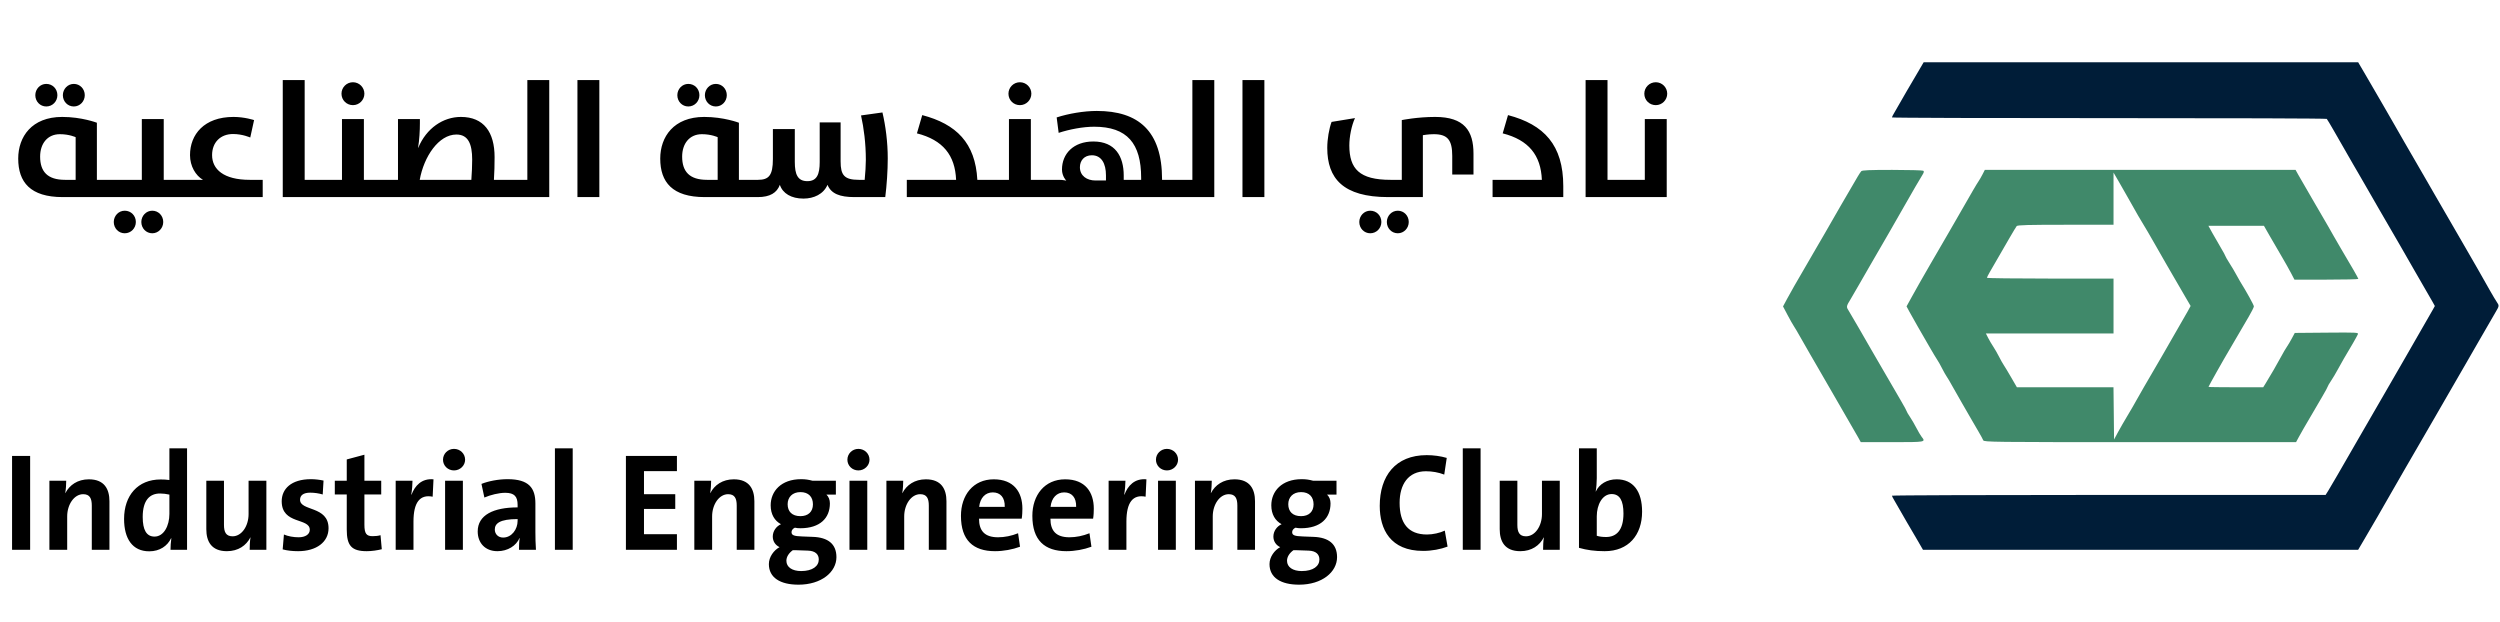 <svg width="241" height="60" viewBox="0 0 241 60" fill="none" xmlns="http://www.w3.org/2000/svg">
<path d="M10.908 19H6.044C2.924 19 1.756 17.56 1.756 15.288C1.756 13.192 3.052 11.272 5.996 11.272C7.884 11.272 9.34 11.832 9.34 11.832V17.336H10.908V19ZM7.292 17.336V13.224C7.292 13.224 6.684 12.936 5.772 12.936C4.572 12.936 3.868 13.848 3.868 15.096C3.868 16.552 4.588 17.336 6.268 17.336H7.292ZM7.116 10.264C6.524 10.264 6.06 9.784 6.06 9.176C6.06 8.584 6.524 8.088 7.116 8.088C7.708 8.088 8.172 8.568 8.172 9.176C8.172 9.768 7.708 10.264 7.116 10.264ZM4.46 10.264C3.868 10.264 3.404 9.784 3.404 9.176C3.404 8.584 3.868 8.088 4.46 8.088C5.068 8.088 5.532 8.568 5.532 9.176C5.532 9.768 5.068 10.264 4.46 10.264ZM10.664 19V17.336H13.672V11.48H15.784V17.336H17.368V19H10.664ZM13.096 21.4C13.096 21.992 12.632 22.488 12.024 22.488C11.432 22.488 10.968 22.008 10.968 21.4C10.968 20.808 11.432 20.312 12.024 20.312C12.632 20.312 13.096 20.792 13.096 21.4ZM15.736 21.4C15.736 21.992 15.272 22.488 14.68 22.488C14.088 22.488 13.624 22.008 13.624 21.4C13.624 20.808 14.088 20.312 14.68 20.312C15.272 20.312 15.736 20.792 15.736 21.4ZM17.117 19V17.336H19.565C18.861 16.92 18.317 16.024 18.317 14.952C18.317 12.968 19.677 11.272 22.509 11.272C23.581 11.272 24.493 11.576 24.493 11.576L24.125 13.256C24.125 13.256 23.389 12.92 22.461 12.92C21.261 12.92 20.445 13.72 20.445 14.952C20.445 16.312 21.549 17.336 24.077 17.336H25.325V19H17.117ZM27.258 19V7.72H29.37V17.336H30.97V19H27.258ZM30.727 19V17.336H32.967V11.48H35.079V17.336H36.647V19H30.727ZM34.023 10.136C33.415 10.136 32.919 9.656 32.919 9.032C32.919 8.424 33.415 7.928 34.023 7.928C34.631 7.928 35.127 8.424 35.127 9.032C35.127 9.64 34.631 10.136 34.023 10.136ZM47.678 15.144C47.678 15.864 47.662 16.616 47.614 17.336H49.086V19H36.414V17.336H38.366V11.48H40.478V11.88C40.478 12.584 40.43 13.48 40.302 14.248H40.318C41.102 12.36 42.718 11.272 44.43 11.272C46.638 11.272 47.678 12.744 47.678 15.144ZM45.518 15.384C45.518 13.88 45.134 12.968 43.998 12.968C42.286 12.968 40.862 15.096 40.462 17.336H45.438C45.486 16.696 45.518 15.96 45.518 15.384ZM48.852 19V17.336H50.836V7.72H52.948V19H48.852ZM55.665 19V7.72H57.777V19H55.665ZM72.799 19H67.935C64.815 19 63.647 17.56 63.647 15.288C63.647 13.192 64.943 11.272 67.887 11.272C69.775 11.272 71.231 11.832 71.231 11.832V17.336H72.799V19ZM69.183 17.336V13.224C69.183 13.224 68.575 12.936 67.663 12.936C66.463 12.936 65.759 13.848 65.759 15.096C65.759 16.552 66.479 17.336 68.159 17.336H69.183ZM69.007 10.264C68.415 10.264 67.951 9.784 67.951 9.176C67.951 8.584 68.415 8.088 69.007 8.088C69.599 8.088 70.063 8.568 70.063 9.176C70.063 9.768 69.599 10.264 69.007 10.264ZM66.351 10.264C65.759 10.264 65.295 9.784 65.295 9.176C65.295 8.584 65.759 8.088 66.351 8.088C66.959 8.088 67.423 8.568 67.423 9.176C67.423 9.768 66.959 10.264 66.351 10.264ZM72.555 19V17.336H73.067C74.107 17.336 74.507 16.92 74.507 15.336V12.44H76.619V15.608C76.619 16.808 76.891 17.464 77.835 17.464C78.763 17.464 79.019 16.776 79.019 15.624V11.8H81.035V15.56C81.035 16.888 81.387 17.336 82.795 17.336H83.355C83.419 16.696 83.467 15.912 83.467 15.416C83.467 13.816 83.275 12.344 83.003 11.128L85.067 10.84C85.371 12.12 85.579 13.688 85.579 15.272C85.579 16.44 85.483 17.864 85.339 19H82.363C80.971 19 80.123 18.68 79.771 17.816C79.387 18.712 78.459 19.144 77.451 19.144C76.283 19.144 75.451 18.648 75.179 17.816C74.891 18.584 74.235 19 73.051 19H72.555ZM87.416 19V17.336H92.168C92.072 14.968 90.904 13.496 88.392 12.856L88.904 11.096C92.184 11.96 94.024 13.768 94.216 17.336H95.256V19H87.416ZM95.023 19V17.336H97.263V11.48H99.375V17.336H100.943V19H95.023ZM98.319 10.136C97.711 10.136 97.215 9.656 97.215 9.032C97.215 8.424 97.711 7.928 98.319 7.928C98.927 7.928 99.423 8.424 99.423 9.032C99.423 9.64 98.927 10.136 98.319 10.136ZM113.223 19H100.711V17.336H102.071C102.503 17.336 102.791 17.416 102.791 17.416C102.791 17.416 102.375 17 102.375 16.344C102.375 14.824 103.479 13.64 105.399 13.64C107.495 13.64 108.327 15.064 108.327 16.92V17.336H110.007V17.144C110.007 13.832 108.663 12.216 105.479 12.216C104.391 12.216 103.079 12.472 102.055 12.808L101.863 11.32C102.999 10.952 104.471 10.696 105.735 10.696C109.735 10.696 112.023 12.616 112.023 17.288V17.336H113.223V19ZM106.615 17.4V16.904C106.615 15.768 106.183 14.968 105.255 14.968C104.519 14.968 104.103 15.48 104.103 16.12C104.103 16.952 104.775 17.4 105.607 17.4H106.615ZM112.961 19V17.336H114.945V7.72H117.057V19H112.961ZM119.774 19V7.72H121.886V19H119.774ZM137.164 19H133.82C129.468 19 127.948 17.192 127.948 14.264C127.948 13.4 128.124 12.408 128.364 11.752L130.62 11.384C130.284 12.12 130.076 13.176 130.076 14.024C130.076 16.28 131.052 17.336 134.044 17.336H135.132V11.576C135.132 11.576 136.62 11.272 138.348 11.272C141.164 11.272 142.044 12.616 142.044 14.808V16.824H139.996V15.032C139.996 13.496 139.548 12.936 138.22 12.936C137.692 12.936 137.164 13.032 137.164 13.032V19ZM135.804 21.4C135.804 21.992 135.34 22.488 134.748 22.488C134.156 22.488 133.692 22.008 133.692 21.4C133.692 20.808 134.156 20.312 134.748 20.312C135.34 20.312 135.804 20.792 135.804 21.4ZM133.164 21.4C133.164 21.992 132.7 22.488 132.092 22.488C131.5 22.488 131.036 22.008 131.036 21.4C131.036 20.808 131.5 20.312 132.092 20.312C132.7 20.312 133.164 20.792 133.164 21.4ZM143.884 19V17.336H148.636C148.54 14.968 147.372 13.496 144.86 12.856L145.372 11.096C148.844 12.008 150.7 13.976 150.7 17.944V19H143.884ZM152.852 19V7.72H154.964V17.336H156.564V19H152.852ZM156.32 19V17.336H158.56V11.48H160.672V19H156.32ZM159.616 10.136C159.008 10.136 158.512 9.656 158.512 9.032C158.512 8.424 159.008 7.928 159.616 7.928C160.224 7.928 160.72 8.424 160.72 9.032C160.72 9.64 160.224 10.136 159.616 10.136Z" fill="black"/>
<path d="M2.905 53H1.163V43.955H2.905V53ZM10.55 53H8.849V48.739C8.849 48.055 8.661 47.64 8.018 47.64C7.16 47.64 6.477 48.618 6.477 49.784V53H4.762V46.34H6.383C6.383 46.648 6.356 47.184 6.289 47.533H6.303C6.705 46.756 7.482 46.206 8.567 46.206C10.068 46.206 10.55 47.158 10.55 48.323V53ZM18.032 53H16.437C16.437 52.678 16.464 52.25 16.517 51.888H16.491C16.142 52.625 15.405 53.147 14.387 53.147C12.765 53.147 11.961 51.928 11.961 50.025C11.961 47.774 13.275 46.22 15.486 46.22C15.767 46.22 16.035 46.233 16.33 46.273V43.218H18.032V53ZM16.33 49.543V47.68C16.022 47.613 15.727 47.573 15.432 47.573C14.454 47.573 13.757 48.189 13.757 49.838C13.757 51.084 14.119 51.727 14.896 51.727C15.794 51.727 16.33 50.682 16.33 49.543ZM25.678 53H24.07C24.07 52.692 24.083 52.156 24.15 51.807H24.137C23.735 52.585 22.971 53.134 21.872 53.134C20.372 53.134 19.889 52.183 19.889 51.017V46.34H21.591V50.601C21.591 51.285 21.779 51.7 22.422 51.7C23.293 51.7 23.963 50.722 23.963 49.556V46.34H25.678V53ZM31.672 50.923C31.672 52.25 30.506 53.134 28.737 53.134C28.215 53.134 27.679 53.08 27.25 52.96L27.37 51.526C27.772 51.7 28.295 51.794 28.791 51.794C29.434 51.794 29.863 51.513 29.863 51.07C29.863 49.891 27.156 50.588 27.156 48.323C27.156 47.144 28.054 46.193 29.983 46.193C30.359 46.193 30.814 46.246 31.189 46.327L31.109 47.667C30.747 47.56 30.318 47.493 29.903 47.493C29.233 47.493 28.925 47.761 28.925 48.176C28.925 49.302 31.672 48.739 31.672 50.923ZM36.804 52.946C36.375 53.054 35.826 53.134 35.357 53.134C33.883 53.134 33.427 52.598 33.427 51.044V47.667H32.275V46.34H33.427V44.29L35.129 43.834V46.34H36.75V47.667H35.129V50.588C35.129 51.446 35.33 51.687 35.919 51.687C36.201 51.687 36.456 51.66 36.683 51.593L36.804 52.946ZM41.789 46.206L41.708 47.881C40.475 47.64 39.859 48.431 39.859 50.28V53H38.144V46.34H39.765C39.765 46.675 39.725 47.211 39.645 47.68H39.672C39.993 46.836 40.636 46.099 41.789 46.206ZM44.837 44.317C44.837 44.88 44.354 45.349 43.765 45.349C43.175 45.349 42.706 44.893 42.706 44.317C42.706 43.741 43.175 43.272 43.765 43.272C44.354 43.272 44.837 43.727 44.837 44.317ZM44.622 53H42.907V46.34H44.622V53ZM51.666 53H50.031C50.031 52.611 50.044 52.223 50.098 51.874L50.085 51.861C49.763 52.611 48.946 53.134 47.954 53.134C46.748 53.134 46.051 52.317 46.051 51.231C46.051 49.65 47.565 48.913 49.897 48.913V48.672C49.897 47.868 49.589 47.506 48.704 47.506C48.101 47.506 47.284 47.707 46.694 47.962L46.413 46.648C47.083 46.38 48.034 46.193 48.932 46.193C50.996 46.193 51.612 47.05 51.612 48.538V51.285C51.612 51.821 51.626 52.451 51.666 53ZM49.897 50.213V50.039C48.168 50.039 47.699 50.467 47.699 51.044C47.699 51.472 48.008 51.821 48.503 51.821C49.334 51.821 49.897 51.017 49.897 50.213ZM55.209 53H53.494V43.218H55.209V53ZM65.256 53H60.338V43.955H65.256V45.416H62.08V47.64H65.095V49.06H62.08V51.499H65.256V53ZM72.722 53H71.02V48.739C71.02 48.055 70.832 47.64 70.189 47.64C69.332 47.64 68.648 48.618 68.648 49.784V53H66.933V46.34H68.554C68.554 46.648 68.528 47.184 68.461 47.533H68.474C68.876 46.756 69.653 46.206 70.739 46.206C72.239 46.206 72.722 47.158 72.722 48.323V53ZM80.632 53.71C80.632 55.144 79.184 56.363 76.974 56.363C75.205 56.363 74.119 55.68 74.119 54.38C74.119 53.683 74.602 53.04 75.151 52.745C74.749 52.558 74.495 52.183 74.495 51.727C74.495 51.204 74.829 50.735 75.285 50.534C74.669 50.199 74.293 49.583 74.293 48.712C74.293 47.372 75.285 46.193 77.228 46.193C77.657 46.193 77.952 46.246 78.314 46.34H80.578V47.68H79.667C79.881 47.881 80.002 48.176 80.002 48.524C80.002 49.945 79.05 50.923 77.148 50.923C76.96 50.923 76.813 50.91 76.625 50.869C76.411 50.963 76.303 51.137 76.303 51.298C76.303 51.606 76.558 51.687 77.335 51.714L78.367 51.754C79.801 51.807 80.632 52.424 80.632 53.71ZM78.367 48.618C78.367 47.908 77.952 47.439 77.161 47.439C76.384 47.439 75.928 47.935 75.928 48.605C75.928 49.315 76.357 49.757 77.161 49.757C77.912 49.757 78.367 49.328 78.367 48.618ZM78.93 53.938C78.93 53.456 78.622 53.107 77.885 53.08L76.732 53.04C76.638 53.04 76.504 53.04 76.424 53.04C76.035 53.322 75.808 53.683 75.808 54.059C75.808 54.675 76.371 55.05 77.228 55.05C78.34 55.05 78.93 54.568 78.93 53.938ZM83.82 44.317C83.82 44.88 83.337 45.349 82.748 45.349C82.158 45.349 81.689 44.893 81.689 44.317C81.689 43.741 82.158 43.272 82.748 43.272C83.337 43.272 83.82 43.727 83.82 44.317ZM83.605 53H81.89V46.34H83.605V53ZM91.238 53H89.537V48.739C89.537 48.055 89.349 47.64 88.706 47.64C87.848 47.64 87.165 48.618 87.165 49.784V53H85.45V46.34H87.071C87.071 46.648 87.044 47.184 86.977 47.533H86.991C87.393 46.756 88.17 46.206 89.255 46.206C90.756 46.206 91.238 47.158 91.238 48.323V53ZM98.559 49.034C98.559 49.288 98.545 49.704 98.492 49.998H94.378C94.378 51.178 94.927 51.794 96.214 51.794C96.844 51.794 97.513 51.66 98.143 51.405L98.331 52.705C97.607 52.973 96.736 53.134 95.919 53.134C93.815 53.134 92.636 52.075 92.636 49.73C92.636 47.734 93.815 46.206 95.798 46.206C97.741 46.206 98.559 47.452 98.559 49.034ZM96.857 48.859C96.884 47.948 96.428 47.466 95.704 47.466C94.994 47.466 94.485 47.988 94.391 48.859H96.857ZM105.442 49.034C105.442 49.288 105.428 49.704 105.375 49.998H101.261C101.261 51.178 101.81 51.794 103.097 51.794C103.727 51.794 104.397 51.66 105.026 51.405L105.214 52.705C104.49 52.973 103.619 53.134 102.802 53.134C100.698 53.134 99.519 52.075 99.519 49.73C99.519 47.734 100.698 46.206 102.681 46.206C104.624 46.206 105.442 47.452 105.442 49.034ZM103.74 48.859C103.767 47.948 103.311 47.466 102.588 47.466C101.877 47.466 101.368 47.988 101.274 48.859H103.74ZM110.516 46.206L110.436 47.881C109.203 47.64 108.586 48.431 108.586 50.28V53H106.871V46.34H108.493C108.493 46.675 108.452 47.211 108.372 47.68H108.399C108.72 46.836 109.364 46.099 110.516 46.206ZM113.564 44.317C113.564 44.88 113.082 45.349 112.492 45.349C111.903 45.349 111.434 44.893 111.434 44.317C111.434 43.741 111.903 43.272 112.492 43.272C113.082 43.272 113.564 43.727 113.564 44.317ZM113.35 53H111.635V46.34H113.35V53ZM120.983 53H119.281V48.739C119.281 48.055 119.093 47.64 118.45 47.64C117.593 47.64 116.909 48.618 116.909 49.784V53H115.194V46.34H116.815C116.815 46.648 116.789 47.184 116.722 47.533H116.735C117.137 46.756 117.914 46.206 119 46.206C120.5 46.206 120.983 47.158 120.983 48.323V53ZM128.893 53.71C128.893 55.144 127.445 56.363 125.234 56.363C123.466 56.363 122.38 55.68 122.38 54.38C122.38 53.683 122.863 53.04 123.412 52.745C123.01 52.558 122.755 52.183 122.755 51.727C122.755 51.204 123.09 50.735 123.546 50.534C122.93 50.199 122.554 49.583 122.554 48.712C122.554 47.372 123.546 46.193 125.489 46.193C125.918 46.193 126.213 46.246 126.574 46.34H128.839V47.68H127.928C128.142 47.881 128.263 48.176 128.263 48.524C128.263 49.945 127.311 50.923 125.409 50.923C125.221 50.923 125.074 50.91 124.886 50.869C124.672 50.963 124.564 51.137 124.564 51.298C124.564 51.606 124.819 51.687 125.596 51.714L126.628 51.754C128.062 51.807 128.893 52.424 128.893 53.71ZM126.628 48.618C126.628 47.908 126.213 47.439 125.422 47.439C124.645 47.439 124.189 47.935 124.189 48.605C124.189 49.315 124.618 49.757 125.422 49.757C126.172 49.757 126.628 49.328 126.628 48.618ZM127.191 53.938C127.191 53.456 126.883 53.107 126.146 53.08L124.993 53.04C124.899 53.04 124.765 53.04 124.685 53.04C124.296 53.322 124.069 53.683 124.069 54.059C124.069 54.675 124.631 55.05 125.489 55.05C126.601 55.05 127.191 54.568 127.191 53.938ZM139.546 52.692C138.876 52.946 138.032 53.107 137.188 53.107C134.026 53.107 133.007 51.017 133.007 48.766C133.007 45.898 134.508 43.875 137.536 43.875C138.18 43.875 138.876 43.968 139.466 44.143L139.225 45.751C138.675 45.536 138.059 45.429 137.456 45.429C135.754 45.429 134.923 46.702 134.923 48.471C134.923 50.427 135.741 51.526 137.563 51.526C138.113 51.526 138.809 51.379 139.278 51.151L139.546 52.692ZM142.728 53H141.012V43.218H142.728V53ZM150.361 53H148.753C148.753 52.692 148.766 52.156 148.833 51.807H148.82C148.418 52.585 147.654 53.134 146.555 53.134C145.054 53.134 144.572 52.183 144.572 51.017V46.34H146.274V50.601C146.274 51.285 146.461 51.7 147.104 51.7C147.975 51.7 148.645 50.722 148.645 49.556V46.34H150.361V53ZM158.298 49.328C158.298 51.58 156.984 53.134 154.693 53.134C153.728 53.134 152.978 53.027 152.214 52.812V43.218H153.929V46.086C153.929 46.488 153.889 47.037 153.822 47.385H153.835C154.17 46.662 154.921 46.206 155.845 46.206C157.44 46.206 158.298 47.359 158.298 49.328ZM156.502 49.503C156.502 48.256 156.14 47.627 155.363 47.627C154.465 47.627 153.929 48.658 153.929 49.771V51.647C154.17 51.727 154.452 51.767 154.827 51.767C155.792 51.767 156.502 51.151 156.502 49.503Z" fill="black"/>
<path fill-rule="evenodd" clip-rule="evenodd" d="M179.426 16.504C179.364 16.574 179.213 16.799 179.092 17.005C178.39 18.192 177.824 19.162 177.441 19.835C176.681 21.175 176.082 22.216 175.862 22.582C175.744 22.778 175.371 23.419 175.033 24.006C174.313 25.256 173.432 26.775 172.968 27.567C172.787 27.875 172.47 28.444 172.262 28.833L171.884 29.539L172.316 30.359C172.554 30.81 172.827 31.293 172.923 31.433C173.019 31.573 173.303 32.053 173.554 32.501C173.804 32.949 174.233 33.698 174.507 34.167C174.781 34.635 175.112 35.207 175.244 35.438C175.607 36.075 176.245 37.179 176.838 38.198C178.083 40.338 178.887 41.731 179.125 42.162L179.379 42.623L182.406 42.623C185.67 42.623 185.652 42.627 185.242 42.103C185.138 41.969 184.911 41.586 184.739 41.25C184.567 40.914 184.286 40.434 184.116 40.182C183.945 39.93 183.805 39.69 183.805 39.649C183.805 39.608 183.569 39.173 183.281 38.683C182.636 37.585 181.887 36.297 181.078 34.892C180.74 34.304 180.342 33.618 180.194 33.366C180.046 33.114 179.611 32.359 179.228 31.687C178.846 31.016 178.408 30.268 178.256 30.027C177.957 29.551 177.955 29.572 178.429 28.788C178.548 28.592 178.919 27.951 179.255 27.364C179.59 26.776 180.011 26.044 180.191 25.736C181.384 23.69 182.836 21.17 183.708 19.632C184.346 18.506 185.073 17.258 185.305 16.889C185.471 16.627 185.496 16.517 185.403 16.458C185.335 16.415 183.988 16.379 182.41 16.378C180.24 16.377 179.512 16.408 179.426 16.504ZM191.118 16.806C190.997 17.042 190.819 17.351 190.721 17.492C190.548 17.742 190.156 18.414 188.76 20.853C188.391 21.496 187.969 22.229 187.822 22.48C187.556 22.934 186.901 24.063 186.049 25.532C185.325 26.782 184.823 27.667 184.292 28.627L183.791 29.535L184.068 30.052C184.22 30.336 184.583 30.98 184.874 31.484C185.166 31.987 185.668 32.857 185.99 33.417C186.312 33.976 186.656 34.551 186.754 34.693C186.853 34.836 187.06 35.202 187.213 35.507C187.367 35.812 187.573 36.176 187.671 36.316C187.77 36.456 187.986 36.822 188.153 37.13C188.319 37.438 188.771 38.231 189.157 38.894C189.542 39.557 189.965 40.289 190.097 40.522C190.229 40.755 190.512 41.242 190.728 41.606C190.943 41.97 191.149 42.347 191.186 42.445C191.249 42.614 192.062 42.623 206.296 42.623H221.34L221.6 42.14C221.743 41.874 221.955 41.497 222.072 41.301C222.189 41.105 222.524 40.533 222.816 40.029C223.109 39.526 223.584 38.712 223.872 38.222C224.16 37.732 224.396 37.297 224.396 37.256C224.396 37.214 224.536 36.975 224.707 36.723C224.877 36.471 225.176 35.968 225.371 35.604C225.566 35.24 225.822 34.782 225.941 34.587C226.524 33.626 227.239 32.38 227.3 32.22C227.365 32.05 227.196 32.042 224.293 32.067L221.217 32.094L220.933 32.625C220.778 32.917 220.56 33.283 220.45 33.439C220.34 33.594 220.104 33.996 219.926 34.332C219.583 34.978 218.807 36.32 218.41 36.954L218.173 37.333H215.536C214.086 37.333 212.9 37.316 212.9 37.295C212.9 37.235 214.369 34.627 214.941 33.671C215.058 33.475 215.407 32.88 215.715 32.349C216.024 31.817 216.501 31.001 216.775 30.535C217.05 30.069 217.274 29.619 217.274 29.535C217.274 29.407 216.567 28.126 215.963 27.16C215.875 27.02 215.695 26.7 215.562 26.448C215.429 26.196 215.142 25.712 214.924 25.373C214.706 25.033 214.527 24.723 214.527 24.684C214.527 24.645 214.329 24.282 214.087 23.878C213.845 23.473 213.476 22.833 213.268 22.455L212.89 21.768H215.567H218.244L218.782 22.709C219.078 23.227 219.59 24.108 219.921 24.668C220.251 25.227 220.671 25.971 220.853 26.321L221.184 26.957H224.265C225.959 26.957 227.346 26.925 227.346 26.887C227.346 26.823 226.658 25.624 225.663 23.956C225.43 23.564 225.138 23.06 225.015 22.837C224.773 22.396 224.383 21.721 222.819 19.038C222.259 18.079 221.687 17.088 221.547 16.836L221.293 16.377L206.315 16.377L191.337 16.377L191.118 16.806ZM203.744 19.151V21.667H199.128C195.557 21.667 194.488 21.695 194.409 21.794C194.353 21.864 194.042 22.379 193.718 22.938C193.173 23.879 192.498 25.047 191.818 26.223C191.666 26.486 191.54 26.737 191.538 26.779C191.537 26.821 194.283 26.855 197.64 26.855H203.744V29.5V32.145H197.591H191.438L191.658 32.577C191.779 32.815 192.001 33.193 192.151 33.417C192.301 33.641 192.55 34.073 192.704 34.378C192.858 34.683 193.064 35.049 193.162 35.192C193.26 35.335 193.585 35.875 193.884 36.392L194.429 37.333H199.085H203.74L203.768 39.85L203.795 42.367L204.178 41.656C204.389 41.265 204.81 40.533 205.115 40.029C205.42 39.526 205.791 38.885 205.94 38.605C206.09 38.325 206.429 37.73 206.694 37.282C206.959 36.835 207.359 36.148 207.583 35.757C207.807 35.365 208.22 34.655 208.5 34.18C208.781 33.704 209.109 33.132 209.23 32.908C209.351 32.684 209.72 32.043 210.049 31.484C210.378 30.924 210.767 30.248 210.912 29.981L211.176 29.495L210.628 28.556C210.326 28.04 209.828 27.183 209.522 26.651C209.215 26.12 208.87 25.525 208.755 25.329C208.64 25.133 208.169 24.309 207.708 23.498C207.247 22.686 206.766 21.863 206.639 21.667C206.413 21.316 205.958 20.526 205.115 19.022C204.88 18.602 204.475 17.893 204.216 17.447L203.744 16.636V19.151Z" fill="#40896A"/>
<path fill-rule="evenodd" clip-rule="evenodd" d="M184.862 6.992C184.544 7.537 184.066 8.35 183.801 8.798C183.536 9.245 183.22 9.795 183.099 10.018C182.977 10.242 182.767 10.608 182.631 10.832C182.495 11.056 182.383 11.275 182.382 11.319C182.381 11.362 191.794 11.394 203.3 11.388C214.806 11.383 224.256 11.416 224.3 11.461C224.344 11.507 224.642 12.002 224.962 12.562C226.118 14.584 226.308 14.916 226.83 15.817C227.121 16.321 227.454 16.893 227.57 17.089C227.686 17.285 228.055 17.925 228.391 18.513C228.726 19.101 229.148 19.833 229.327 20.141C230.68 22.461 232.257 25.191 232.735 26.041C232.94 26.405 233.375 27.16 233.703 27.72C234.03 28.279 234.394 28.909 234.51 29.119L234.721 29.5L234.509 29.881C234.392 30.091 233.846 31.041 233.295 31.992C232.745 32.944 232.108 34.052 231.88 34.456C231.386 35.33 230.652 36.601 229.837 37.995C229.509 38.554 229.073 39.309 228.866 39.673C228.444 40.417 227.539 41.982 227.219 42.522C226.972 42.939 226.214 44.252 225.312 45.828C224.959 46.443 224.562 47.119 224.43 47.328L224.189 47.71H203.285C191.787 47.71 182.381 47.744 182.382 47.786C182.383 47.828 182.495 48.046 182.631 48.27C182.767 48.493 182.977 48.859 183.099 49.083C183.22 49.307 183.536 49.856 183.802 50.304C184.068 50.752 184.53 51.541 184.83 52.059L185.375 53H206.35H227.326L227.909 52.008C228.905 50.314 229.526 49.243 230.456 47.608C230.95 46.741 231.595 45.619 231.889 45.116C232.881 43.417 232.865 43.444 234.749 40.182C235.056 39.65 235.478 38.918 235.688 38.554C236.306 37.481 237.205 35.924 237.774 34.943C238.065 34.439 238.487 33.707 238.711 33.315C239.526 31.887 240.296 30.557 240.582 30.078C240.928 29.501 240.933 29.461 240.689 29.109C240.586 28.96 240.3 28.481 240.053 28.045C239.041 26.254 238.63 25.535 237.774 24.057C237.482 23.554 236.979 22.684 236.656 22.125C235.87 20.764 235.348 19.863 234.728 18.795C234.445 18.307 234.049 17.621 233.849 17.269C233.512 16.678 233.197 16.134 231.772 13.681C231.48 13.177 231.02 12.376 230.752 11.9C230.483 11.425 230.048 10.669 229.785 10.222C229.523 9.774 229.124 9.088 228.899 8.696C228.675 8.304 228.229 7.537 227.908 6.992L227.326 6H206.384H185.442L184.862 6.992Z" fill="#001D38"/>
</svg>
